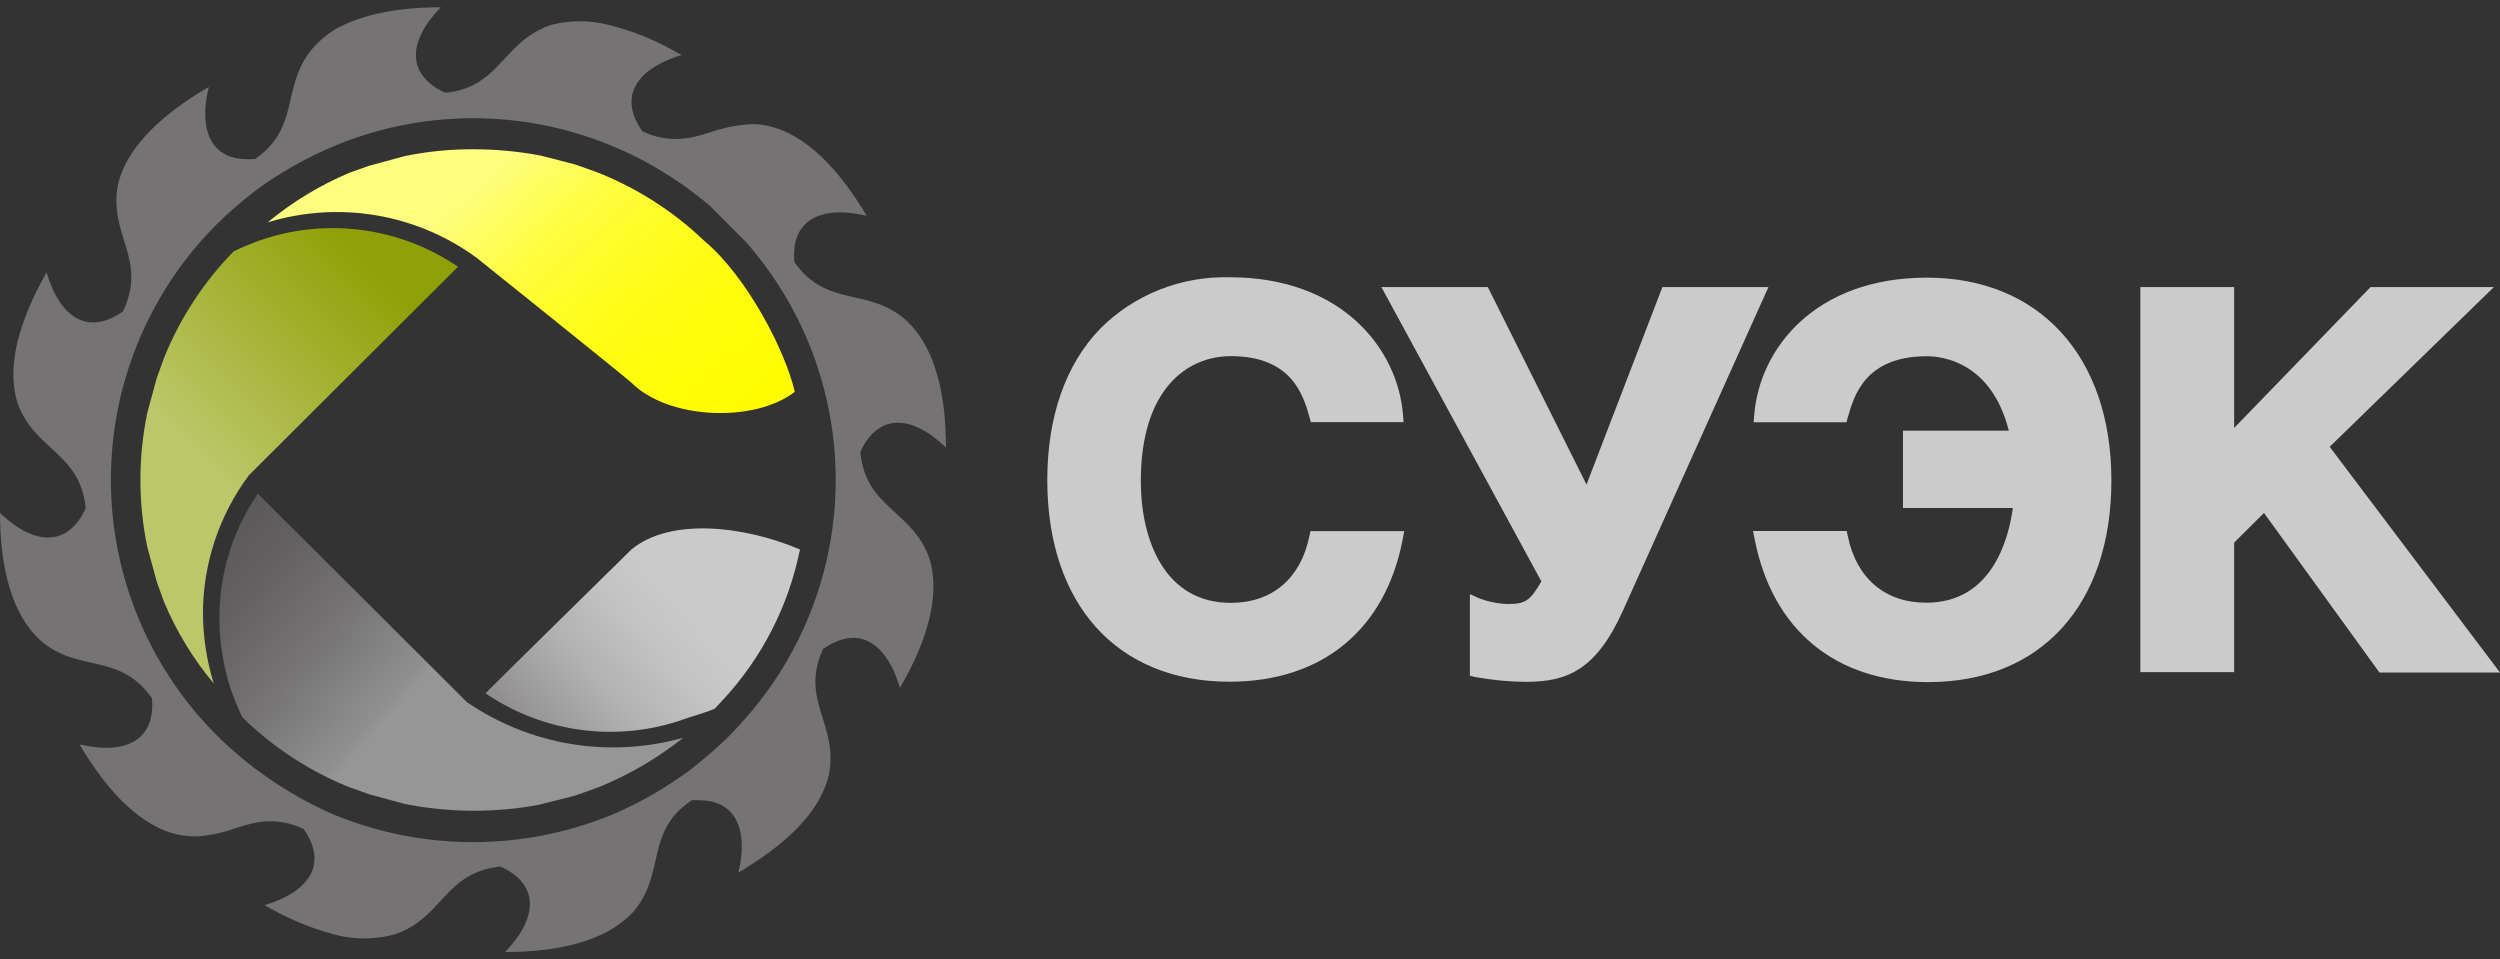 <svg width="86" height="33" viewBox="0 0 86 33" fill="none" xmlns="http://www.w3.org/2000/svg">
<rect x="0" y="0" width="86" height="33" fill="#333333" stroke="none"/>
<path d="M37.847 11.307C36.656 12.536 36.027 14.337 36.027 16.512C36.027 20.793 38.43 23.451 42.296 23.451C45.48 23.451 47.658 21.663 48.254 18.547L48.307 18.272H45.08L45.04 18.457C44.739 19.907 43.756 20.738 42.339 20.738C40.059 20.738 39.244 18.573 39.244 16.547C39.244 13.38 40.843 12.251 42.339 12.251C44.454 12.251 44.838 13.617 45.047 14.353L45.093 14.522H48.284L48.264 14.276C48.085 11.995 46.152 9.538 42.306 9.538C41.476 9.516 40.651 9.662 39.883 9.967C39.116 10.272 38.422 10.728 37.847 11.307Z" fill="#CCCBCB"/>
<path d="M57.187 9.874L54.576 16.669C54.152 15.828 51.18 9.874 51.18 9.874H47.519L53.023 20C52.633 20.675 52.467 20.777 51.872 20.777C51.537 20.769 51.207 20.704 50.895 20.585L50.564 20.438V23.247L50.743 23.289C51.32 23.395 51.906 23.451 52.494 23.455C53.904 23.455 54.904 23.055 55.827 21.011L60.835 9.874H57.187Z" fill="#CCCBCB"/>
<path d="M60.345 14.28L60.325 14.526H63.516L63.566 14.356C63.774 13.621 64.158 12.254 66.286 12.254C66.809 12.254 68.504 12.45 69.103 14.814H65.462V17.476H69.242C69.083 18.624 68.487 20.733 66.263 20.733C64.85 20.733 63.867 19.901 63.566 18.451L63.526 18.266H60.305L60.358 18.541C60.968 21.667 63.138 23.465 66.323 23.465C70.212 23.465 72.632 20.806 72.632 16.526C72.632 12.245 70.139 9.551 66.286 9.551C62.434 9.551 60.523 11.998 60.345 14.28Z" fill="#CCCBCB"/>
<path d="M81.548 9.874L76.855 14.721V9.874H73.628V23.122H76.855V18.666L77.881 17.645L81.853 23.135H86L80.141 15.37L85.791 9.874H81.548Z" fill="#CCCBCB"/>
<path d="M21.721 18.901C21.586 19.036 17.021 23.52 16.7 23.849C17.692 24.527 18.831 24.96 20.023 25.113C21.216 25.266 22.428 25.135 23.559 24.73C23.83 24.631 24.31 24.509 24.591 24.374L24.875 24.07C26.216 22.623 27.131 20.834 27.519 18.901C25.589 18.083 23.06 17.799 21.721 18.901Z" fill="url(#paint0_linear_8_1064)"/>
<path d="M21.721 13.165C22.997 14.441 25.962 14.55 27.341 13.478C27.01 12.046 25.688 9.519 24.257 8.312L23.86 7.949C22.869 7.082 21.735 6.393 20.508 5.914L19.778 5.656L18.617 5.356C17.828 5.205 17.025 5.131 16.221 5.135C15.443 5.135 14.668 5.215 13.907 5.373L12.694 5.703L12.003 5.95C10.994 6.378 10.053 6.95 9.209 7.649C10.422 7.279 11.704 7.197 12.954 7.41C14.203 7.623 15.386 8.125 16.406 8.876C16.406 8.876 21.579 13.023 21.721 13.165Z" fill="url(#paint1_linear_8_1064)"/>
<path d="M8.343 24.681C9.395 25.711 10.64 26.524 12.006 27.076L12.697 27.323L13.913 27.653C15.44 27.959 17.011 27.969 18.541 27.683L19.784 27.369L20.604 27.076C21.647 26.65 22.625 26.078 23.506 25.377C22.252 25.731 20.934 25.804 19.647 25.593C18.361 25.381 17.137 24.89 16.062 24.153L8.869 16.981C8.003 18.244 7.542 19.74 7.547 21.27C7.548 22.092 7.678 22.909 7.933 23.691C8.042 24.011 8.169 24.325 8.314 24.631L8.343 24.681Z" fill="url(#paint2_linear_8_1064)"/>
<path d="M8.046 8.639C7.015 9.69 6.201 10.933 5.649 12.297L5.398 12.986L5.067 14.2C4.751 15.724 4.751 17.296 5.067 18.819L5.398 20.029L5.649 20.722C6.075 21.731 6.648 22.67 7.352 23.51C7.114 22.739 6.99 21.938 6.981 21.131C6.977 19.407 7.533 17.728 8.565 16.345L15.755 9.176C14.762 8.499 13.623 8.065 12.43 7.911C11.238 7.756 10.025 7.884 8.892 8.286C8.624 8.385 8.347 8.497 8.069 8.632L8.046 8.639Z" fill="url(#paint3_linear_8_1064)"/>
<path d="M25.668 8.332C27.654 10.595 28.748 13.5 28.748 16.508C28.748 19.516 27.654 22.422 25.668 24.684C25.279 25.138 24.854 25.56 24.399 25.948L23.8 26.443C23.662 26.545 23.52 26.647 23.367 26.749C22.611 27.276 21.8 27.718 20.948 28.069C17.917 29.282 14.532 29.268 11.51 28.033C10.681 27.675 9.891 27.233 9.153 26.713L8.733 26.41C8.519 26.245 8.317 26.08 8.112 25.902C7.654 25.509 7.226 25.082 6.833 24.625C4.886 22.366 3.815 19.485 3.815 16.505C3.815 13.525 4.886 10.644 6.833 8.385C7.227 7.929 7.655 7.502 8.112 7.108C8.317 6.93 8.519 6.778 8.733 6.6C8.872 6.495 9.014 6.396 9.153 6.297C9.894 5.793 10.684 5.364 11.51 5.017C14.528 3.764 17.919 3.75 20.948 4.977C21.801 5.318 22.613 5.755 23.367 6.28C23.52 6.373 23.662 6.485 23.8 6.587C24.002 6.739 24.207 6.9 24.409 7.069L25.668 8.332ZM29.602 15.609V15.533C30.194 14.257 31.311 14.214 32.541 15.395C32.541 13.445 32.124 11.902 31.182 11.027C29.86 9.85 28.465 10.618 27.328 9.018C27.195 7.62 28.157 7.039 29.813 7.422C28.822 5.749 27.685 4.624 26.442 4.334C26.189 4.273 25.927 4.256 25.668 4.281C25.235 4.322 24.809 4.416 24.399 4.562C24.199 4.627 23.996 4.682 23.791 4.726C23.648 4.755 23.503 4.772 23.358 4.776C22.921 4.798 22.486 4.707 22.095 4.512C21.298 3.377 21.817 2.421 23.358 1.919C23.389 1.913 23.42 1.901 23.447 1.883C23.419 1.867 23.389 1.854 23.358 1.847C22.604 1.4 21.788 1.067 20.938 0.857C20.287 0.689 19.605 0.689 18.954 0.857C17.612 1.312 17.302 2.427 16.241 2.945C15.969 3.075 15.677 3.157 15.378 3.186H15.302C14.023 2.589 13.979 1.477 15.163 0.25C13.665 0.25 12.396 0.504 11.484 1.035C11.229 1.201 10.995 1.398 10.79 1.622C9.725 2.84 10.271 4.103 9.137 5.178C9.025 5.284 8.905 5.383 8.78 5.472H8.704C8.496 5.486 8.287 5.474 8.082 5.436C7.183 5.218 6.856 4.334 7.183 2.991L6.803 3.219C5.332 4.143 4.33 5.198 4.063 6.33C3.709 8.081 5.091 8.903 4.231 10.71C3.074 11.532 2.086 11.001 1.603 9.371C0.635 11.067 0.225 12.621 0.595 13.838C1.164 15.487 2.714 15.533 2.942 17.417V17.496C2.357 18.773 1.23 18.816 0 17.648C0 19.584 0.43 21.141 1.369 22.012C2.691 23.177 4.089 22.412 5.226 24.015C5.358 25.407 4.393 25.994 2.737 25.608C3.729 27.291 4.869 28.428 6.112 28.709C6.342 28.754 6.576 28.775 6.81 28.772C7.246 28.735 7.676 28.642 8.089 28.494C8.294 28.428 8.495 28.366 8.71 28.316C8.849 28.293 8.991 28.264 9.13 28.254C9.587 28.228 10.043 28.321 10.452 28.524C11.246 29.669 10.723 30.639 9.13 31.13C9.121 31.133 9.112 31.133 9.104 31.13C9.104 31.13 9.13 31.13 9.13 31.153C9.868 31.587 10.661 31.92 11.487 32.143C12.172 32.328 12.894 32.328 13.579 32.143C14.902 31.698 15.206 30.599 16.244 30.078C16.531 29.94 16.839 29.851 17.156 29.814H17.232C18.515 30.408 18.554 31.523 17.374 32.75C18.806 32.75 20.019 32.522 20.925 32.031C21.234 31.862 21.516 31.648 21.761 31.394C22.812 30.193 22.293 28.956 23.344 27.891C23.485 27.757 23.638 27.637 23.8 27.531C23.792 27.534 23.783 27.534 23.774 27.531C23.774 27.531 23.774 27.531 23.8 27.508C23.827 27.485 23.8 27.508 23.824 27.508C23.817 27.517 23.809 27.524 23.8 27.531C24.004 27.521 24.207 27.53 24.409 27.558C25.357 27.736 25.731 28.633 25.4 30.015C25.503 29.963 25.602 29.902 25.695 29.834C27.215 28.897 28.243 27.822 28.511 26.66C28.865 24.899 27.48 24.091 28.332 22.279C28.332 22.279 28.332 22.306 28.332 22.316C29.486 21.508 30.474 22.039 30.957 23.658C31.949 21.976 32.342 20.419 31.972 19.205C31.374 17.546 29.813 17.496 29.602 15.609Z" fill="#757373"/>
<defs>
<linearGradient id="paint0_linear_8_1064" x1="28.419" y1="17.123" x2="13.21" y2="30.224" gradientUnits="userSpaceOnUse">
<stop offset="0.3" stop-color="#CBCACA"/>
<stop offset="0.38" stop-color="#C5C4C4"/>
<stop offset="0.5" stop-color="#B3B2B2"/>
<stop offset="0.63" stop-color="#969495"/>
<stop offset="0.78" stop-color="#6D6C6C"/>
<stop offset="0.87" stop-color="#525051"/>
</linearGradient>
<linearGradient id="paint1_linear_8_1064" x1="15.272" y1="6.326" x2="27.548" y2="19.952" gradientUnits="userSpaceOnUse">
<stop offset="0.04" stop-color="#FFFD7F"/>
<stop offset="0.12" stop-color="#FFFD60"/>
<stop offset="0.2" stop-color="#FFFD43"/>
<stop offset="0.3" stop-color="#FFFC2A"/>
<stop offset="0.4" stop-color="#FFFC17"/>
<stop offset="0.53" stop-color="#FFFC0A"/>
<stop offset="0.69" stop-color="#FFFC02"/>
<stop offset="1" stop-color="#FFFC00"/>
</linearGradient>
<linearGradient id="paint2_linear_8_1064" x1="18.485" y1="27.26" x2="4.656" y2="15.149" gradientUnits="userSpaceOnUse">
<stop offset="0.3" stop-color="#979697"/>
<stop offset="0.32" stop-color="#919091"/>
<stop offset="0.49" stop-color="#767475"/>
<stop offset="0.66" stop-color="#626061"/>
<stop offset="0.83" stop-color="#565455"/>
<stop offset="1" stop-color="#525051"/>
</linearGradient>
<linearGradient id="paint3_linear_8_1064" x1="3.798" y1="19.927" x2="14.229" y2="9.584" gradientUnits="userSpaceOnUse">
<stop offset="0.35" stop-color="#BCC76A"/>
<stop offset="0.95" stop-color="#90A107"/>
</linearGradient>
</defs>
</svg>
